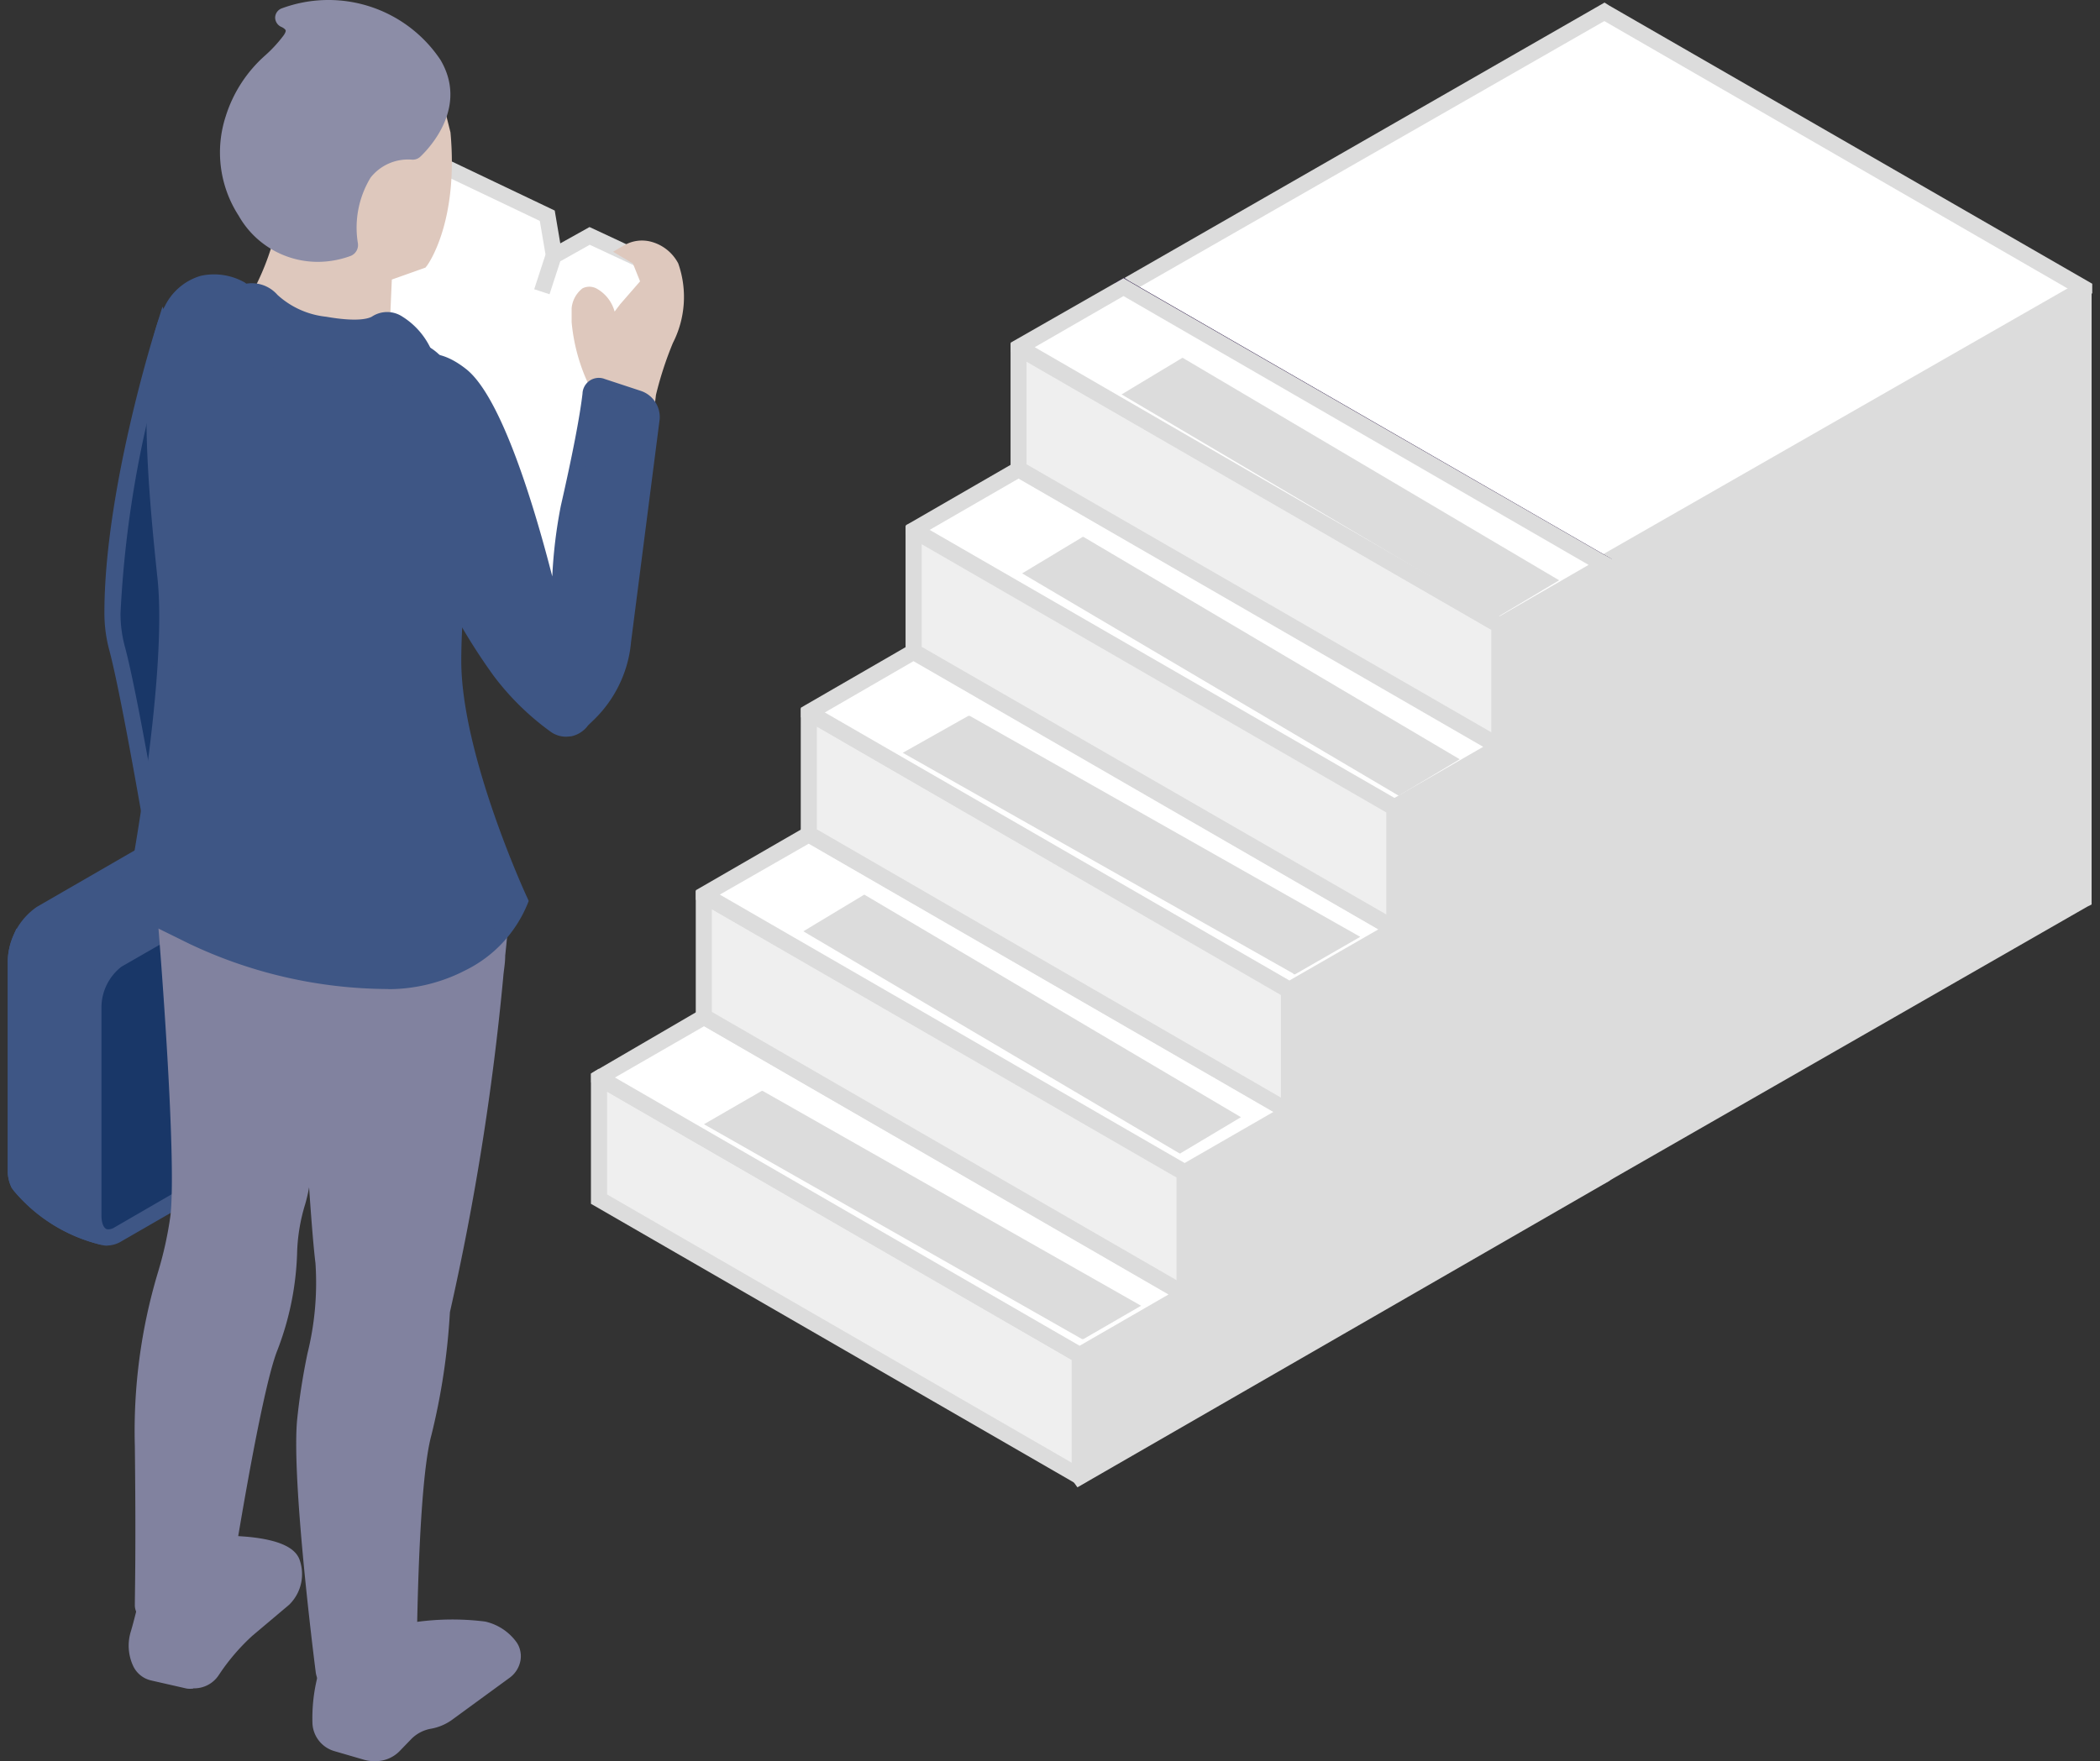 <svg xmlns="http://www.w3.org/2000/svg" width="180" height="151" fill="none"><rect width="100%" height="100%" fill="#333333" stroke="none"/><style><![CDATA[.B{fill:#dcdcdc}.C{fill:#3e5685}.D{fill:#fff}.E{fill:#efefef}]]></style><g class="C"><path d="M34.985 68.823c-1.75-2.096-4.15-3.547-6.82-4.126h-.12c-.384-.07-.78.01-1.108.222L3.514 78.404c-.647.46-1.178 1.065-1.55 1.767s-.577 1.48-.597 2.274v17.85c-.02.475.104.945.358 1.347a13.28 13.28 0 0 0 7.007 4.296c.034.028.076.043.12.043s.086-.015.12-.043l5.762-10.484 12.14-7.007c.654-.466 1.19-1.08 1.563-1.79s.574-1.5.586-2.302V76.17l4.28-4.245 1.688-3.103z"/><path d="M8.814 106.704c-.08.017-.16.017-.24 0-2.886-.713-5.47-2.325-7.382-4.603l-.188-.255c-.234-.47-.35-.992-.34-1.518V82.445c.012-.923.243-1.83.676-2.646s1.054-1.516 1.813-2.042L26.5 64.27c.396-.25.863-.363 1.33-.324h.477a12.82 12.82 0 0 1 7.177 4.381l.256.34-2.012 3.648-4.075 4.143v7.876c-.012.923-.243 1.83-.676 2.646s-1.054 1.516-1.813 2.043L15.24 95.93l-5.626 10.23a.94.94 0 0 1-.325.384c-.14.096-.306.152-.477.16zm-6.427-5.42c1.636 1.93 3.827 3.31 6.274 3.955l5.626-10.314h.17l12.14-7.007a4.45 4.45 0 0 0 1.79-3.495v-8.524l4.347-4.313 1.432-2.608c-1.666-1.792-3.825-3.05-6.206-3.614h-.136c-.214-.027-.43.022-.614.136L3.853 78.95a4.45 4.45 0 0 0-1.705 3.41v17.935a1.79 1.79 0 0 0 .222.955l.017.034z"/><path d="M14.732 95.453l7.314-4.228L1.758 80.586c-.246.6-.38 1.22-.392 1.858v17.85c-.02.475.104.945.358 1.347 1.823 2.137 4.276 3.64 7.007 4.297a.19.19 0 0 0 .239 0l5.762-10.485z"/><path d="M8.814 106.704c-.08.017-.16.017-.24 0-2.886-.713-5.47-2.325-7.382-4.603l-.188-.255a3.28 3.28 0 0 1-.341-1.518V82.444a5.73 5.73 0 0 1 .443-2.114l.3-.716.665.358c3.4 1.705 11.525 6.052 20.288 10.62l1.108.58-8.217 4.757-5.626 10.23a.94.94 0 0 1-.325.384c-.14.096-.306.152-.477.16zm-6.427-5.42c1.636 1.93 3.827 3.31 6.274 3.955l5.626-10.314 6.393-3.683-18.515-9.666c-.066.285-.1.577-.102.87v17.85a1.79 1.79 0 0 0 .222.955l.102.034z"/></g><path d="M33.415 92.35l-23.356 13.485c-1.193.7-2.148 0-2.148-1.705V86.383c.012-.803.212-1.59.586-2.302s.908-1.324 1.563-1.79l23.356-13.485c1.176-.682 2.148 0 2.148 1.705v17.748c-.012.803-.212 1.59-.586 2.302s-.908 1.324-1.562 1.79z" fill="#193768"/><path d="M9.208 106.8a1.71 1.71 0 0 1-.904-.239 2.56 2.56 0 0 1-.852-1.023c-.19-.4-.265-.863-.222-1.313V86.383c.012-.923.243-1.83.676-2.646S8.96 82.22 9.72 81.694l23.356-13.52a2.01 2.01 0 0 1 2.08 0c.372.258.67.6.86 1.02s.27.864.23 1.315v17.747a5.85 5.85 0 0 1-.678 2.652c-.433.818-1.053 1.522-1.81 2.053l-23.356 13.47a2.41 2.41 0 0 1-1.193.358zm25.06-37.507a1.14 1.14 0 0 0-.511.17L10.402 82.888a4.45 4.45 0 0 0-1.705 3.41v17.918c0 .682.205 1.04.392 1.143s.546 0 .716-.12l23.27-13.485a4.43 4.43 0 0 0 1.285-1.5c.3-.6.483-1.243.506-1.91V70.425c0-.665-.205-1.023-.392-1.142h-.205z" class="C"/><path d="M25.51 65.33l-.663 1.21 6.67 3.653.663-1.21-6.67-3.653z" fill="#150035"/><path d="M1.866 97.856l-.663 1.215 6.69 3.65.663-1.215-6.69-3.65z" class="C"/><path d="M13.98 28.452S9.684 42.09 9.633 52.558c.013 1.054.156 2.102.426 3.12 1.193 4.5 3.63 19.316 3.63 19.316l10.86-11.832-5.32-20.56-5.25-14.15z" fill="#193768"/><path d="M13.246 76.41l-.24-1.415c0-.153-2.455-14.764-3.614-19.163a12.29 12.29 0 0 1-.443-3.307c0-10.468 4.33-24.175 4.38-24.31l.597-1.927 5.95 15.974 5.438 21.072-12.07 13.076zm.818-45.74c-2.118 7.127-3.37 14.482-3.734 21.907a10.86 10.86 0 0 0 .392 2.932c.99 3.716 2.78 14.116 3.4 17.9l9.65-10.348-5.234-20.34-4.484-12.053z" class="C"/><g fill="#81829f"><path d="M28.506 141.86a13.84 13.84 0 0 0-1.04 5.898 1.91 1.91 0 0 0 .414 1.067c.244.305.575.528.95.638l2.574.767a2.23 2.23 0 0 0 1.191.009 2.25 2.25 0 0 0 1.026-.605l1.04-1.057c.553-.578 1.275-.966 2.063-1.108.567-.1 1.103-.327 1.57-.665l4.9-3.615c.166-.115.308-.263.418-.434a1.54 1.54 0 0 0 .203-1.164c-.045-.197-.128-.384-.246-.55-.58-.67-1.376-1.117-2.25-1.26-2.54-.3-5.11-.16-7.604.41l-5.217 1.67z"/><path d="M32.033 150.996a2.91 2.91 0 0 1-.835-.12l-2.574-.75c-.508-.155-.957-.462-1.286-.88s-.523-.925-.555-1.456a14.47 14.47 0 0 1 1.176-6.222l.12-.273 5.507-1.84a22.6 22.6 0 0 1 7.996-.427 4.55 4.55 0 0 1 2.642 1.705 1.97 1.97 0 0 1 .358.762 2.13 2.13 0 0 1 .035.841 2.34 2.34 0 0 1-.92 1.5l-4.9 3.58a4.4 4.4 0 0 1-1.858.801c-.65.113-1.247.43-1.705.904l-1.023 1.057a2.9 2.9 0 0 1-.997.635 2.89 2.89 0 0 1-1.168.183zm-3.018-8.524a13.64 13.64 0 0 0-.852 5.319c.012.246.1.482.254.674a1.17 1.17 0 0 0 .599.4l2.574.767c.27.077.553.08.823.007a1.55 1.55 0 0 0 .711-.416l1.04-1.057a4.51 4.51 0 0 1 2.438-1.312c.46-.085.898-.272 1.28-.546l4.9-3.58a.87.87 0 0 0 .251-.259c.064-.103.107-.218.124-.338a.73.73 0 0 0-.01-.295c-.023-.097-.066-.188-.126-.267a3.14 3.14 0 0 0-1.858-1.143 21.73 21.73 0 0 0-7.297.427l-4.86 1.62zm-15.46-9.512L11.85 140a3.41 3.41 0 0 0 .171 2.404 1.54 1.54 0 0 0 1.058.853l3.07.7a1.87 1.87 0 0 0 1.138-.057 1.86 1.86 0 0 0 .891-.71 17.32 17.32 0 0 1 2.966-3.53l3.12-2.625c.407-.4.7-.908.817-1.464a2.98 2.98 0 0 0-.101-1.673c-.34-.92-2.08-1.33-3.75-1.483-1.082-.104-2.17-.144-3.256-.12l-4.416.664z"/><path d="M16.57 144.774a2.12 2.12 0 0 1-.563 0l-3.07-.7a2.25 2.25 0 0 1-.914-.453 2.24 2.24 0 0 1-.62-.809c-.413-.904-.486-1.927-.205-2.88.494-1.603 1.705-6.94 1.705-7l.102-.46 4.927-.802a27.92 27.92 0 0 1 3.41.103c2.54.255 3.955.903 4.33 1.943.24.662.283 1.38.126 2.066s-.51 1.312-1.013 1.804l-3.154 2.66c-1.107 1.01-2.08 2.155-2.898 3.4-.238.352-.562.638-.94.832a2.54 2.54 0 0 1-1.225.276zm-2.438-11.15l-1.62 6.65a2.76 2.76 0 0 0 .102 1.909.82.82 0 0 0 .232.309c.1.083.22.14.348.17l3.07.7a1.16 1.16 0 0 0 .717-.059c.227-.095.417-.26.544-.47.886-1.364 1.953-2.603 3.17-3.682l3.12-2.643c.3-.307.506-.692.596-1.11a2.29 2.29 0 0 0-.085-1.259s-.358-.75-3.17-1.04c-1.03-.122-2.067-.167-3.103-.136l-3.92.665z"/><path d="M42.432 76.154c-2.37-2.148-8.2 1.603-12.2 4.67-1.074-7.263-15.923-1.262-15.923-1.262s1.585 19.487 1.006 24.67-3.17 8.524-3.035 19.86v13.64c-.002.125.028.25.088.36s.147.203.253.27c.86.605 1.888.93 2.94.93s2.08-.325 2.94-.93a.82.82 0 0 0 .29-.512c.324-2.42 2.83-18.43 4.415-22.163a24.85 24.85 0 0 0 1.585-8.337c.05-1.43.29-2.845.716-4.21a35.81 35.81 0 0 1 1.108-4.654 6.36 6.36 0 0 1 .529 2.779l.58 7.04c.53 4.21-1.057 8.252-1.57 13.64-.443 4.67 1.176 18.19 1.585 21.447a1.5 1.5 0 0 0 .238.683c.134.205.316.375.53.493.848.52 1.82.805 2.816.823s1.977-.23 2.844-.72a1.71 1.71 0 0 0 .852-1.398c0-3.4.17-16.214 1.296-20.322.848-3.445 1.373-6.96 1.57-10.502 2.132-9.478 3.64-19.086 4.518-28.76.153-2.302.886-6.734.017-7.535z"/><path d="M31.488 145.933c-1.17-.012-2.315-.33-3.325-.92a2.25 2.25 0 0 1-.758-.72c-.192-.296-.313-.633-.35-.984-.494-3.888-2.03-16.93-1.585-21.6a56.04 56.04 0 0 1 .887-5.677 25.11 25.11 0 0 0 .682-7.74c-.136-1.074-.324-3.256-.546-6.496-.085.495-.198.985-.34 1.467a15.65 15.65 0 0 0-.682 4.006 25.21 25.21 0 0 1-1.705 8.524c-1.432 3.615-3.904 19.146-4.33 22.06-.024.19-.086.37-.183.536s-.226.306-.38.42c-.982.664-2.14 1.02-3.325 1.02s-2.343-.355-3.324-1.02c-.213-.13-.386-.312-.503-.53s-.173-.466-.162-.714c0-1.09.102-4.586 0-13.536a47.28 47.28 0 0 1 1.978-14.935c.486-1.594.845-3.225 1.074-4.876.563-5.114-1.006-24.345-1.023-24.55v-.494l.477-.205c.41-.153 10.23-4.058 14.696-1.5.888.5 1.572 1.283 1.926 2.233 6.07-4.518 10.23-5.865 12.258-4.006.852.784.716 2.88.358 6.24 0 .682-.136 1.33-.17 1.858a225.37 225.37 0 0 1-4.569 28.71c-.2 3.554-.73 7.08-1.585 10.536-1.09 3.972-1.245 16.418-1.28 20.134a2.3 2.3 0 0 1-1.193 1.995 5.97 5.97 0 0 1-3.018.767zm-4.62-48.47l.34.597c.412.88.622 1.84.614 2.813v.256l.563 7.006c.197 2.742-.04 5.498-.7 8.167-.324 1.705-.665 3.546-.852 5.558-.443 4.637 1.227 18.548 1.57 21.293a.87.87 0 0 0 .426.665c.75.456 1.607.705 2.484.723s1.744-.196 2.51-.62c.144-.083.264-.202.347-.345a.96.96 0 0 0 .13-.473c0-3.75.188-16.35 1.313-20.458a57.76 57.76 0 0 0 1.569-10.366c2.11-9.436 3.62-18.996 4.518-28.624l.205-1.84c.276-1.694.276-3.42 0-5.115-1.534-1.364-5.66.34-11.32 4.705l-.92.716-.17-1.16c-.048-.478-.21-.937-.475-1.338s-.622-.732-1.042-.964c-3.4-1.96-11.064.665-13.042 1.398.256 3.188 1.5 19.504.972 24.294-.237 1.73-.607 3.44-1.108 5.114a45.56 45.56 0 0 0-1.841 14.628v13.64a4.45 4.45 0 0 0 5.115 0c.256-1.705 2.813-18.447 4.484-22.368a23.46 23.46 0 0 0 1.517-8.098c.05-1.488.302-2.962.75-4.38.153-.478.307-1.33.46-2.15.392-2.182.53-2.66.972-2.915l.614-.358z"/></g><path d="M50.565 20.234L47.82 21.77c-.035.02-.074.03-.114.032s-.08-.006-.117-.023-.07-.042-.094-.073-.042-.068-.05-.107l-.51-3.07-11.797-5.626-8.644 31.915 21.805 6.478L56.685 23.1l-6.12-2.864z" class="D"/><path d="M48.774 52.15l-23.118-6.82 9.02-33.415 12.872 6.137.477 2.813 2.506-1.398 6.973 3.256-8.73 29.426zm-21.43-7.842l20.458 6.086 8.013-26.954-5.268-2.455-2.42 1.364c-.138.068-.3.103-.443.103s-.305-.035-.443-.103-.25-.167-.34-.288-.148-.262-.172-.41l-.46-2.71-10.723-5.114-8.2 30.483z" class="B"/><g class="C"><path d="M20.627 24.82a4.11 4.11 0 0 0-3.332-.472c-.557.16-1.074.438-1.517.813a4.11 4.11 0 0 0-1.05 1.363c-2.267 3.99-1.517 13.93-.546 22.998.87 8.115-2.063 24.31-2.694 27.584-.03.17-.004.348.076.502s.2.277.367.35l4.518 2.285c5.258 2.517 11.014 3.822 16.844 3.82a13.45 13.45 0 0 0 5.933-1.364l.41-.187a10.23 10.23 0 0 0 4.995-5.251s-5.728-12.31-5.728-20.63 2.78-23.39-2.42-26.29a12.7 12.7 0 0 0-10.229-.972l-5.626-4.552z"/><path d="M33.297 84.797c-5.9-.018-11.72-1.34-17.048-3.87l-4.637-2.284a1.52 1.52 0 0 1-.697-.713c-.145-.31-.182-.66-.104-.992.614-3.07 3.512-19.265 2.694-27.295-1.04-9.752-1.705-19.333.63-23.408.306-.623.74-1.174 1.27-1.62s1.15-.777 1.816-.97c1.285-.277 2.626-.07 3.768.58l5.37 4.33a13.45 13.45 0 0 1 10.331 1.142c4.365 2.404 3.734 11.746 3.188 19.998-.187 2.557-.34 4.944-.34 6.956 0 8.064 5.592 20.203 5.66 20.322l.12.273-.12.3a10.98 10.98 0 0 1-5.302 5.643l-.41.205c-1.932.926-4.046 1.41-6.19 1.415zM18.31 24.89a2.9 2.9 0 0 0-.75.085 3.75 3.75 0 0 0-2.233 1.944c-2.13 3.75-1.415 13.52-.443 22.504.87 8.234-2.097 24.6-2.71 27.79l4.603 2.404a38.68 38.68 0 0 0 16.52 3.734c1.952-.003 3.88-.44 5.643-1.28l.392-.205a9.58 9.58 0 0 0 4.552-4.62C42.997 75.37 38.2 64.458 38.2 56.7c0-2.046.17-4.484.34-7.04.494-7.45 1.125-16.725-2.472-18.753-1.448-.794-3.042-1.287-4.686-1.448s-3.303.012-4.878.51l-.375.153-5.882-4.74a4.45 4.45 0 0 0-1.927-.494z"/></g><g fill="#dec8bd"><path d="M22.23 25.417c-.187.307 0 .375.307.614 1.09 1.057 4.416 3.4 10.23 1.705l.188-4.177c-.002-.03.005-.058.02-.082s.038-.044.065-.054l3.035-1.074s2.574-3.4 1.91-10.843l-.818-3-6.598-.443-5.115 5.37-.904 5.438c-.422 2.29-1.205 4.5-2.32 6.547z"/><path d="M28.88 29.083c-2.515.06-4.957-.848-6.82-2.54l-.12-.102c-.223-.143-.38-.37-.437-.627s-.01-.53.13-.753a21.74 21.74 0 0 0 2.233-6.325l.92-5.745 5.507-5.762 7.416.51.904 3.614c.7 7.655-1.9 11.27-2.012 11.423l-.136.17-2.88 1.023-.188 4.313-.46.136c-1.314.413-2.68.637-4.057.665zm-5.9-3.53c1.023.972 3.938 3.052 9.053 1.705l.154-3.683a.82.82 0 0 1 .563-.75l2.813-1.006a17.05 17.05 0 0 0 1.705-10.229l-.63-2.523-5.78-.392-4.774 4.944-.852 5.32c-.424 2.303-1.183 4.53-2.25 6.615z"/></g><g class="C"><path d="M23.29 25.656c-.317-.36-.74-.61-1.2-.715s-.96-.057-1.4.135c-.358.188-.784.205-1.16.63-1.705 1.91 4.33 7.553 11.934 5.404 1.188-.322 2.404-.533 3.63-.63l1.227-.085c-.47-1.1-1.267-2.03-2.284-2.66-.277-.18-.6-.275-.93-.275s-.653.096-.93.275c-1.414.512-2.955.56-4.4.136a7.79 7.79 0 0 1-4.484-2.216z"/><path d="M28.078 32.373a11.03 11.03 0 0 1-9.019-4.16 2.15 2.15 0 0 1-.498-2.086 2.15 2.15 0 0 1 1.555-1.477l.256-.102c.57-.262 1.212-.332 1.826-.2s1.17.46 1.583.933c1.156 1.056 2.62 1.713 4.177 1.875 2.625.46 3.58.17 3.904 0a2.37 2.37 0 0 1 2.643 0 6.48 6.48 0 0 1 2.54 3.018l.102.307-.375.58h-.358l-1.227.102a19.78 19.78 0 0 0-3.529.597c-1.16.37-2.364.577-3.58.614zm-6.512-6.82c-.202-.008-.402.04-.58.136a3.13 3.13 0 0 1-.426.153c-.2.054-.383.16-.53.307-.307.34.085 1.023.205 1.227 1.142 1.824 5.575 4.603 11.098 3.052 1.232-.34 2.494-.556 3.768-.648h.222a6.63 6.63 0 0 0-1.603-1.534c-.163-.105-.352-.16-.545-.16s-.383.056-.546.16a7.21 7.21 0 0 1-4.876.239c-1.85-.226-3.575-1.053-4.9-2.353-.16-.182-.356-.328-.577-.428s-.46-.152-.702-.152z"/></g><g fill="#dec8bd"><path d="M57.624 22.843a2.78 2.78 0 0 0-3.614-1.33l.938.528.852 2.148-1.96 2.233-.75.99-.904-.153s-.358-1.586-1.296-1.944-1.16 1.142-1.16 1.142v1.108c.14 1.628.542 3.224 1.193 4.722l4.756 1.432a28.05 28.05 0 0 1 1.517-4.603c.482-.966.768-2.017.84-3.094s-.068-2.158-.415-3.18z"/><path d="M56.14 34.555l-5.745-1.705-.136-.307c-.682-1.564-1.108-3.228-1.262-4.927v-1.193a2.44 2.44 0 0 1 .938-1.705c.18-.09.38-.135.58-.135s.4.046.58.135a3.22 3.22 0 0 1 1.586 1.995l.477-.63 1.705-1.96-.614-1.534-1.705-1.006 1.04-.597c.706-.38 1.533-.466 2.302-.24a3.7 3.7 0 0 1 2.25 1.841 8.68 8.68 0 0 1 .47 3.457c-.08 1.172-.395 2.316-.93 3.363-.598 1.443-1.082 2.93-1.45 4.45l-.085.7zM51.4 31.69l3.75 1.125a24.14 24.14 0 0 1 1.398-4.04 7.64 7.64 0 0 0 .392-5.609 2.32 2.32 0 0 0-1.33-1.125l.904 2.285-2.216 2.557-.99 1.296-1.705-.375-.102-.426c-.12-.494-.477-1.296-.87-1.45a1.33 1.33 0 0 0-.239.597v1.04a15.09 15.09 0 0 0 1.006 4.126z"/></g><g class="C"><path d="M34.166 37.266a51.28 51.28 0 0 0 8.695 20.219c1.343 1.78 2.94 3.354 4.74 4.67a1.57 1.57 0 0 0 1.227.284 1.57 1.57 0 0 0 1.04-.71l.546-.51c1.025-.996 1.827-2.2 2.353-3.53.34-.873.547-1.793.614-2.728l2.404-19.094c.022-.368-.076-.732-.28-1.04s-.5-.54-.846-.665l-3.103-1.04c-.102-.037-.21-.05-.32-.038s-.212.047-.303.105-.17.135-.227.227-.094.196-.105.303c-.256 2.182-.955 5.694-1.858 9.684a65.09 65.09 0 0 0-.87 11.133s-4.04-19.06-8.354-22.47-6.223 1.432-5.353 5.2z"/><path d="M48.538 63.163c-.5.002-.97-.153-1.364-.443a22.88 22.88 0 0 1-4.859-4.774c-4.402-6.093-7.416-13.076-8.83-20.458-.53-2.37 0-5.507 1.8-6.7.92-.58 2.472-.887 4.688.87 3.018 2.404 5.83 11.78 7.365 17.765.095-2.033.34-4.056.733-6.052.972-4.262 1.62-7.587 1.858-9.615a1.4 1.4 0 0 1 .176-.64c.11-.196.264-.363.45-.487s.402-.2.625-.224a1.4 1.4 0 0 1 .658.09l3.103 1.023a2.37 2.37 0 0 1 1.603 2.421l-2.455 19.11a10.38 10.38 0 0 1-.682 2.898c-.554 1.422-1.41 2.707-2.506 3.768l-.494.477c-.35.482-.866.817-1.45.938l-.41.034zm-11.695-31.54a1.55 1.55 0 0 0-.818.222c-1.16.733-1.705 3.086-1.193 5.268 1.387 7.17 4.294 13.96 8.524 19.913 1.296 1.73 2.842 3.258 4.586 4.535.097.083.21.144.334.18s.252.043.378.024.247-.066.354-.136.197-.163.264-.272l.12-.136.546-.51a9.12 9.12 0 0 0 2.182-3.29c.31-.815.506-1.67.58-2.54l2.404-19.094a.97.97 0 0 0-.648-.955l-3.12-1.04c-.3 2.097-.938 5.473-1.926 9.786a64.92 64.92 0 0 0-.835 10.962v6.82l-1.398-6.598c-1.108-5.234-4.722-19.384-8.098-22.163a4.04 4.04 0 0 0-2.233-.972z"/></g><g fill="#8c8da7"><path d="M23.236 5.198c-1.5 1.346-2.624 3.08-3.222 5.012a9.19 9.19 0 0 0 1.023 7.962 6.94 6.94 0 0 0 8.712 3.154c.063-.026.115-.072.15-.13s.047-.127.04-.194c-.37-2.138.067-4.338 1.227-6.172a4.84 4.84 0 0 1 4.126-1.875.29.29 0 0 0 .222-.085c.614-.563 3.768-3.785 1.62-7.433a10.86 10.86 0 0 0-12.735-4.109.17.17 0 0 0-.096.153.17.17 0 0 0 .096.153c.53.222 1.28.767.443 1.875-.48.61-1.018 1.176-1.603 1.688z"/><path d="M27.124 22.45a7.79 7.79 0 0 1-6.666-3.955 9.97 9.97 0 0 1-1.52-4.137c-.192-1.475-.05-2.974.41-4.388.633-2.025 1.813-3.836 3.4-5.234a11.54 11.54 0 0 0 1.5-1.62c.205-.256.256-.443.24-.51s-.153-.205-.392-.307c-.152-.07-.282-.184-.372-.326s-.14-.307-.14-.475a.87.87 0 0 1 .529-.767 11.54 11.54 0 0 1 13.639 4.399c2.42 4.075-1.006 7.62-1.705 8.286-.096.095-.21.168-.337.215s-.26.067-.396.058a4.09 4.09 0 0 0-3.546 1.534 8.27 8.27 0 0 0-1.091 5.643c.032.222-.01.448-.122.643s-.284.346-.492.43c-.944.35-1.943.523-2.95.512zm-3.4-16.742c-1.413 1.24-2.467 2.834-3.052 4.62-.412 1.225-.54 2.528-.375 3.8s.62 2.51 1.33 3.6a6.24 6.24 0 0 0 7.587 3.001 9.36 9.36 0 0 1 1.432-6.41 5.37 5.37 0 0 1 4.518-2.063c.767-.733 3.154-3.4 1.38-6.46-1.176-1.732-2.86-3.057-4.82-3.793s-4.1-.846-6.125-.315c.117.165.203.35.256.546.065.3.057.612-.023.908s-.23.57-.437.797a14.39 14.39 0 0 1-1.705 1.705l.034.068z"/></g><path d="M46.784 21.75l-.995 3.047 1.313.43.995-3.047-1.313-.43z" class="B"/><path d="M26.393 100.073c-1.04-4.007-2.114-10.485-2.13-10.553l1.364-.222s1.074 6.478 2.114 10.434l-1.347.34zm12.563-6.018c-.912.017-1.808-.238-2.574-.733-2.728-1.807-2.932-6.2-2.932-6.376l1.33-.017s.17 3.87 2.302 5.268a4.4 4.4 0 0 0 4.058 0l.494 1.28a7.72 7.72 0 0 1-2.677.58zM18.278 112a6.35 6.35 0 0 1-2.68-1.538 6.34 6.34 0 0 1-1.634-2.622l1.33-.443a4.96 4.96 0 0 0 1.303 2.03c.595.56 1.318.963 2.107 1.175L18.278 112zm14.096 5.762c-5.37-.477-5.507-4.296-5.507-4.347h1.38c0 .12.153 2.642 4.245 3l-.12 1.347z" fill="#81829f"/><path d="M137.43 48.364l-41.12-23.75 41.19-23.595 41.138 23.75-41.19 23.595h-.017z" class="D"/><g class="B"><path d="M137.48 49.15l-.41-.187L95.61 25.094v-.784l.324-.222L137.532.22l.375.24 41.428 23.868v.818l-.34.205-41.514 23.8zM97.672 24.616l39.774 22.964 39.843-22.81-39.774-22.964-39.843 22.81z"/><path d="M137.445 48.382v52.322l41.19-23.578V24.804l-41.19 23.578z"/><path d="M137.46 101.505l-.7-.393V47.955l.307-.24 41.513-23.766.7.41v53.19l-.375.188-41.445 23.766zm.665-52.73v50.753l39.86-22.828V25.963l-39.86 22.81z"/></g><path d="M96.29 24.633v52.322l41.138 23.748V48.38L96.29 24.633z" fill="#ffb000"/><path d="M137.444 101.504l-.375-.187L95.6 77.45V24.224l.75-.41.358.24 41.428 23.868v53.174l-.682.41zM96.97 76.563l39.774 22.964v-50.77L96.97 25.81v50.753z" fill="#150035"/><g class="B"><path d="M92.556 126.583l44.94-25.88V48.4l-44.94 26.084-7.126 39.996 7.126 12.104z"/><path d="M92.35 127.52l-.392-.546-7.212-12.207v-.3l7.177-40.37.222-.187 45.35-26.323.716.375v53.09l-.307.222L92.35 127.52zm-6.206-13.162l6.598 11.303 44.07-25.35V49.575l-43.66 25.42-7.007 39.365z"/></g><path d="M92.52 126.583l-41.19-23.868V92.452l41.206 23.75v10.348s0 .034-.017.034z" class="E"/><path d="M92.54 127.385l-.358-.205-41.53-23.97V92.043l.682-.41.358.205 41.53 23.97v11.166l-.682.4zm-40.507-24.977l39.825 23V116.6l-39.825-23v8.797z" class="B"/><path d="M92.54 116.167L51.352 92.3l8.968-5.114 41.19 23.783-8.95 5.114-.017.086z" class="D"/><path d="M92.522 116.985l-.34-.222-41.513-23.97v-.75l.358-.222 9.325-5.438.358.24 41.497 23.953v.802l-.34.22-9.343 5.388zm-39.808-24.6l39.825 22.998 7.62-4.398-39.808-23-7.638 4.398z" class="B"/><path d="M101.507 110.932L60.352 87.15V76.8l41.172 23.766v10.348s0 .017-.017.017z" class="E"/><path d="M101.525 111.734l-.358-.205-41.53-23.97V76.41l.665-.41.358.17 41.564 23.987v11.166l-.7.4zM61.018 86.758l39.825 22.998v-8.797L61.018 77.96v8.797z" class="B"/><path d="M119.512 69.215L78.34 45.432l8.95-5.114 41.258 23.697-8.968 5.115-.068.085z" class="D"/><path d="M119.493 70.016l-.34-.222L77.656 45.84v-.818l.375-.205 9.326-5.387.375.24 41.48 23.868v.818l-.358.204-9.36 5.456zM79.685 45.432l39.842 22.98 7.604-4.382-39.825-22.998-7.62 4.398z" class="B"/><path d="M128.545 63.98l-41.24-23.783V29.833l41.24 23.766V63.98z" class="E"/><path d="M128.543 64.765l-.358-.205L86.62 40.608V29.44l.7-.41.358.205 41.513 23.97v11.15l-.648.41zm-40.558-24.96l39.842 22.98v-8.78L87.985 31.01v8.797z" class="B"/><path d="M128.544 53.564L87.32 29.782l8.968-5.114 41.172 23.868-8.968 5.115.052-.085z" class="D"/><path d="M128.546 54.348l-.392-.187L86.64 30.19v-.818l9.667-5.524.375.222 41.496 23.885v.784l-.307.222-9.325 5.387zm-39.86-24.584l39.86 23.067 7.62-4.398L96.3 25.383l-7.604 4.382z" class="B"/><path d="M101.524 100.567L60.352 76.7l8.968-5.114 41.19 23.868-8.967 5.115h-.017z" class="D"/><path d="M101.558 101.3l-.3-.187-41.616-23.97v-.818L60 76.12l9.325-5.387.375.24L111.2 94.84v.767l-.324.222-9.308 5.472zm-39.86-24.6l39.843 23.015 7.603-4.38-39.825-23-7.62 4.365z" class="B"/><path d="M110.51 95.282L69.32 71.585v-10.45L110.527 84.9v10.348l-.018.034z" class="E"/><path d="M110.474 96.083l-.324-.205-41.513-23.97V60.742l.682-.41.358.205 41.53 23.97v11.167l-.733.41zM70.018 71.107l39.774 22.998V85.31L70.018 62.3v8.797z" class="B"/><path d="M110.525 84.865l-41.19-23.783 8.968-5.115 41.173 23.868-8.95 5.115v-.085z" class="D"/><path d="M110.506 85.684l-.34-.222-41.513-23.97v-.818L69 60.47l9.29-5.37.34.17L120.2 79.273v.835l-.358.205-9.326 5.37zm-39.808-24.6l39.825 22.98 7.62-4.38-39.842-22.998-7.604 4.4z" class="B"/><path d="M119.492 79.63L78.32 55.85V45.483l41.19 23.766v10.348l-.017.034z" class="E"/><path d="M119.5 80.433l-.358-.204L77.62 56.24V45.1l.7-.4.358.205 41.53 23.97V80.1l-.7.324zM79.002 55.457l39.825 22.947v-8.746L79.002 46.66v8.797zm-18.666 40.93L92.728 114.8a.25.25 0 0 0 .153 0l4.927-2.848-32.392-18.395c-.025-.017-.055-.026-.085-.026a.16.16 0 0 0-.085.026l-4.9 2.83zm40.884 2.47l5.147-3.072L74.16 76.748c-.022-.02-.05-.03-.077-.03s-.056.01-.077.03l-5.147 3.1 32.205 19.02c.023.016.05.025.078.025s.054-.01.077-.025zm18.753-30.687l5.147-3.072L92.915 46.06c-.022-.02-.05-.03-.077-.03s-.056.01-.077.03l-5.147 3.1 32.205 19.02c.023.016.05.025.077.025s.055-.01.078-.025zm8.523-15.344l5.147-3.072-32.205-19.037c-.02-.02-.05-.03-.077-.03s-.055.01-.077.03l-5.147 3.1 32.205 19.02a.13.13 0 0 0 .077.025c.027 0 .054-.01.077-.025zM111.013 83.53l5.58-3.208L83.14 61.388c-.05-.017-.107-.017-.16 0l-5.6 3.155 33.454 18.916c.015.03.042.056.074.07s.07.013.102.001z" class="B"/></svg>